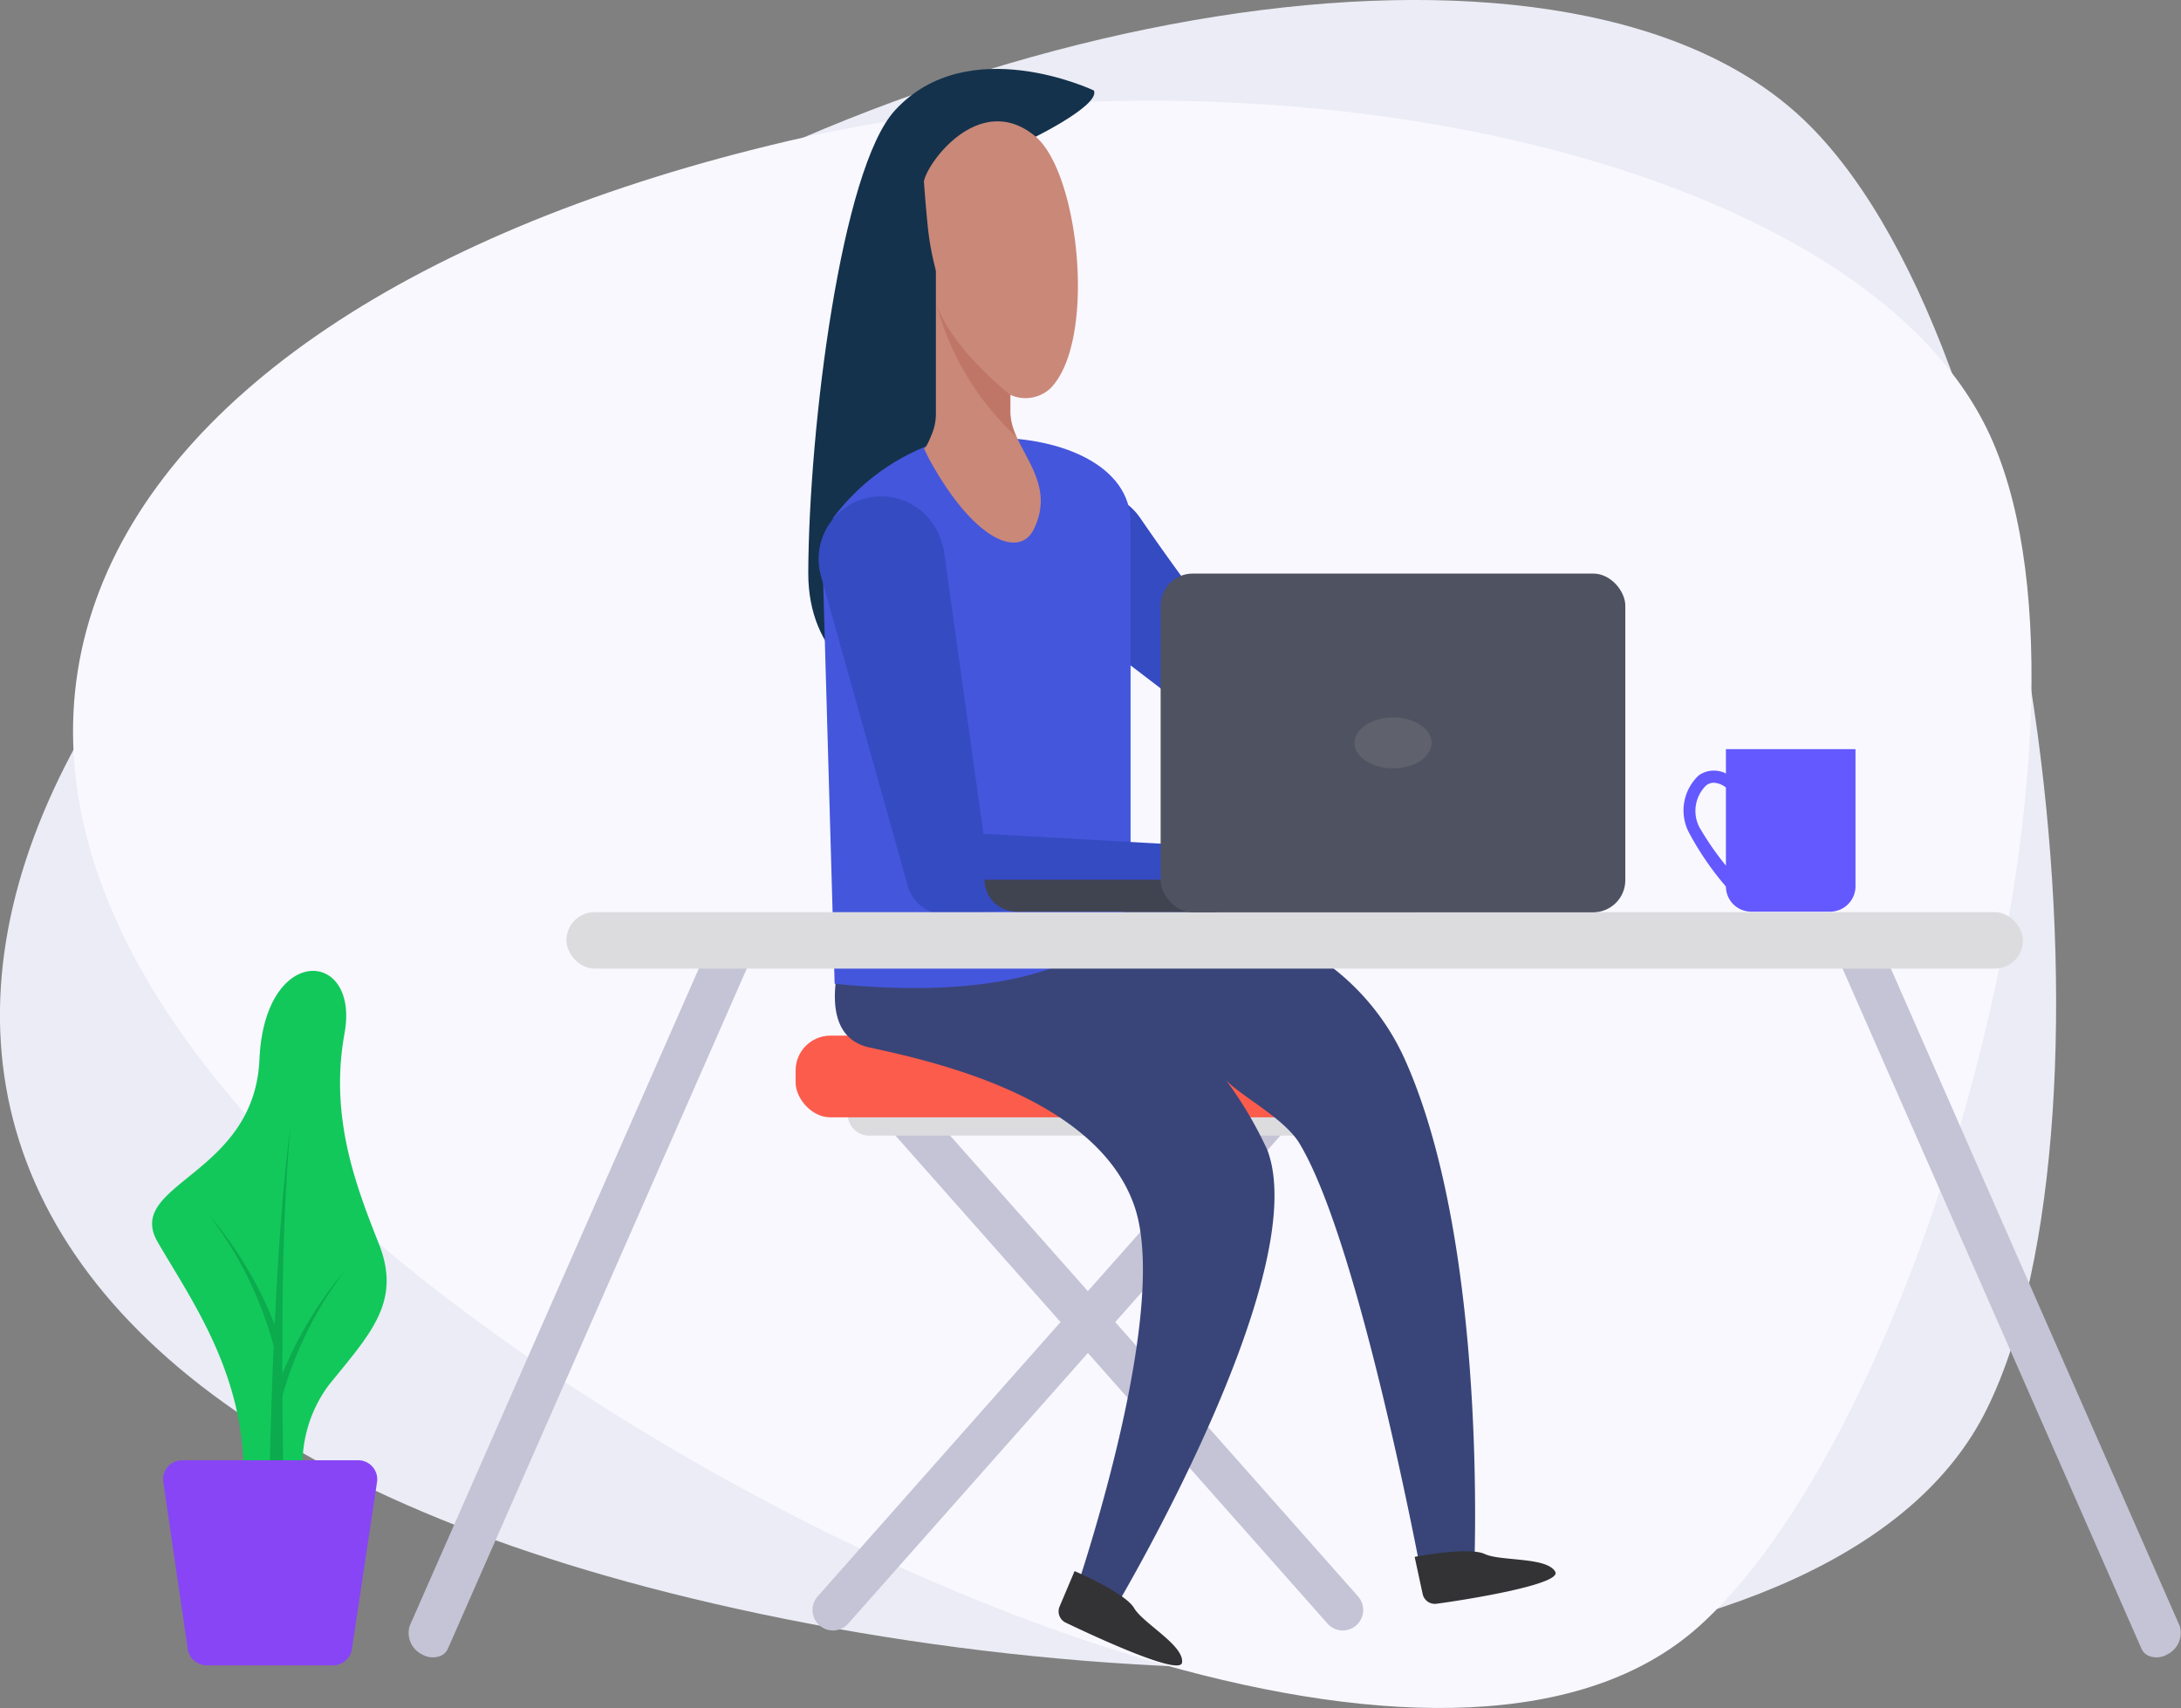 <svg xmlns="http://www.w3.org/2000/svg" viewBox="0 0 136.35 106.79"><rect x="0" y="0" width="136.35" height="106.79" fill="#808080" stroke="none"/><defs><style>.cls-1{fill:#ebecf5;}.cls-2{fill:#f9f8ff;}.cls-3{fill:#c4c4d6;}.cls-4{fill:#354bc2;}.cls-5{fill:#dcdcdf;}.cls-6{fill:#fc5c4c;}.cls-7{fill:#394579;}.cls-8{fill:#333335;}.cls-9{fill:#14324c;}.cls-10{fill:#4456dc;}.cls-11{fill:#404451;}.cls-12{fill:#4f5260;}.cls-13{fill:#5f626d;}.cls-14{fill:#6359ff;}.cls-15{fill:#12c85b;}.cls-16{fill:#0cab4d;}.cls-17{fill:#8845f5;}.cls-18{fill:#ca8878;}.cls-19{fill:#bf7667;}</style></defs><title>Asset 7</title><g id="Layer_2" data-name="Layer 2"><g id="Layer_1-2" data-name="Layer 1"><path class="cls-1" d="M124.22,88.08c-9,18.35-49.9,19.37-81,11.85C-14.48,86-10.26,48.19,31.41,19,57.57.63,97.18-6.58,112.37,7.12S133.26,69.73,124.22,88.08Z"/><path class="cls-2" d="M106.22,101.68c-14.33,12.86-50.38-.57-74.88-18-45.54-32.45-28.62-64,18-74.88,29.28-6.85,66.41.73,74.87,18S120.55,88.82,106.22,101.68Z"/><path class="cls-3" d="M114.56,59.12l19.31,43.94a.87.87,0,0,0,.55.5,1.32,1.32,0,0,0,1.07-.12,1.5,1.5,0,0,0,.78-1.78L117.58,59.12Z"/><path class="cls-3" d="M25.61,101.66a1.5,1.5,0,0,0,.78,1.78,1.32,1.32,0,0,0,1.07.12.87.87,0,0,0,.55-.5L47.32,59.12h-3L25.61,101.66Z"/><path class="cls-4" d="M71.32,32.44q1.29,1.88,2.63,3.71l2.67,3.67c1.83,2.4,3.6,4.85,5.48,7.21A1.45,1.45,0,0,1,80,49c-2.31-1.94-4.71-3.78-7.06-5.67l-3.61-2.76q-1.8-1.38-3.64-2.72a4,4,0,0,1,4.64-6.43A3.84,3.84,0,0,1,71.32,32.44Z"/><path class="cls-3" d="M79.72,67.5,51.12,99.81a1.28,1.28,0,0,0,.11,1.81h0a1.27,1.27,0,0,0,1.8-.11l30.11-34Z"/><path class="cls-3" d="M56.3,67.5,84.9,99.81a1.28,1.28,0,0,1-.11,1.81h0a1.27,1.27,0,0,1-1.8-.11l-30.1-34Z"/><path class="cls-5" d="M83,69.64A1.32,1.32,0,0,1,81.71,71H54.33A1.33,1.33,0,0,1,53,69.64Z"/><rect class="cls-6" x="49.74" y="64.75" width="36.54" height="5.11" rx="2.18"/><path class="cls-7" d="M92.15,98.53l-3.22.28S85,77.6,81.19,71.41c-1-1.54-3.54-2.84-4.53-3.86a24.73,24.73,0,0,1,2.57,4.35c2.93,7.74-9.46,28.54-9.46,28.54H66.93s6.35-18.1,4-25-12.83-9.13-16.58-9.95-1.47-6.69-1.47-6.69a7.17,7.17,0,0,1,2.49-3.92c12-.84,20.36,1.55,25.33,4A15.08,15.08,0,0,1,87.9,66.4C93.11,78.22,92.15,98.53,92.15,98.53Z"/><path class="cls-8" d="M88.44,97.34s3.38-.65,4.38-.18,3.88.17,4.41,1.11c.44.77-5.33,1.72-7.41,2a.78.78,0,0,1-.88-.61Z"/><path class="cls-8" d="M67.18,98.23s3.16,1.35,3.72,2.31,3.12,2.32,3,3.4c-.08.88-5.38-1.58-7.28-2.49a.78.78,0,0,1-.38-1Z"/><path class="cls-9" d="M65.07,35.93c-1.14-3.59-4.78-10.81-2.78-13.2C63.88,20.81,64,8.92,64,8.92s4.81-2.26,4.39-3.26c0,0-7.87-3.75-12.44,1.24-3.35,3.65-5.38,19.79-5.42,28.92C50.51,46,65.07,46.15,65.07,35.93Z"/><path class="cls-10" d="M70.68,32.66v23c-.43,3.94-6.51,7.07-18.5,5.85L51.4,34.25s2.29-.61,2.2-1.5C53.6,25.59,70.68,25.61,70.68,32.66Z"/><path class="cls-10" d="M59.3,27.43a13.62,13.62,0,0,0-7.25,5L55,32.33C57.68,30.7,60.12,29.21,59.3,27.43Z"/><path class="cls-4" d="M59,34.36,61.74,54,59.21,52l20.47,1.15a1.44,1.44,0,0,1,0,2.88L59.21,57.16a2.41,2.41,0,0,1-2.45-1.75l-.09-.31L51.32,36a3.91,3.91,0,1,1,7.54-2.1A3,3,0,0,1,59,34.36Z"/><rect class="cls-5" x="35.41" y="57.03" width="91.06" height="3.53" rx="1.76"/><path class="cls-11" d="M90.55,55a2,2,0,0,1-2,2h-25a2,2,0,0,1-2-2Z"/><rect class="cls-12" x="72.56" y="35.86" width="29.05" height="21.18" rx="2.01"/><ellipse class="cls-13" cx="87.09" cy="46.45" rx="2.41" ry="1.59"/><path class="cls-14" d="M107.9,46.84v1.52a1.65,1.65,0,0,0-1.7.12,3,3,0,0,0-.65,3.5,18.43,18.43,0,0,0,2.3,3.39l.05.07h0A1.58,1.58,0,0,0,109.48,57h4.94A1.59,1.59,0,0,0,116,55.45V46.84Zm0,7.28a18.24,18.24,0,0,1-1.66-2.4,2.23,2.23,0,0,1,.41-2.6.77.77,0,0,1,.5-.18,1.31,1.31,0,0,1,.75.3Z"/><path class="cls-15" d="M19,92.75a8.3,8.3,0,0,1,1.57-6.17c2.62-3.23,4.54-5.2,3.12-8.8s-3.11-7.92-2.15-13.18-5-5.65-5.32,1.64S7.74,74,9.86,77.66,15.39,86,15.22,92.58Z"/><path class="cls-16" d="M17.72,92.69c-.06-3.22-.09-6.45-.06-9.68,0-4.24.14-8.46.5-12.67-.53,4.2-.79,8.42-1,12.65-.15,3.22-.25,6.44-.32,9.66Z"/><path class="cls-17" d="M20.86,104.12H12.92a1.19,1.19,0,0,1-1.18-1L10.21,92.67a1.19,1.19,0,0,1,1.18-1.37h11a1.19,1.19,0,0,1,1.18,1.37L22,103.1A1.19,1.19,0,0,1,20.86,104.12Z"/><path class="cls-16" d="M17,87.7a24.17,24.17,0,0,1,4.62-8.33,23.6,23.6,0,0,0-4.11,8.44Z"/><path class="cls-16" d="M17.67,84.22l-.52.1A23.33,23.33,0,0,0,13,75.89,24,24,0,0,1,17.67,84.22Z"/><path class="cls-18" d="M58.12,28.76c-.14-.25-.24-.49-.36-.73.12,0,.32-.45.48-.85a3.32,3.32,0,0,0,.27-1.35V13.56h4.66v12.2c0,2.29,3,4.22,1.45,7.35C63.72,34.91,60.91,33.83,58.12,28.76Z"/><path class="cls-18" d="M65.66,24.29a2.29,2.29,0,0,1-3.29-.2A17.71,17.71,0,0,1,58,14.15c-.16-1.62-.24-2.81-.24-2.81.24-1.25,3.53-5.64,6.95-2.83C67.5,10.83,68.57,21.36,65.66,24.29Z"/><path class="cls-19" d="M58.54,19a17.36,17.36,0,0,0,5,8.31h0a3.76,3.76,0,0,1-.39-1.51V24.68S59.52,21.84,58.54,19Z"/></g></g></svg>